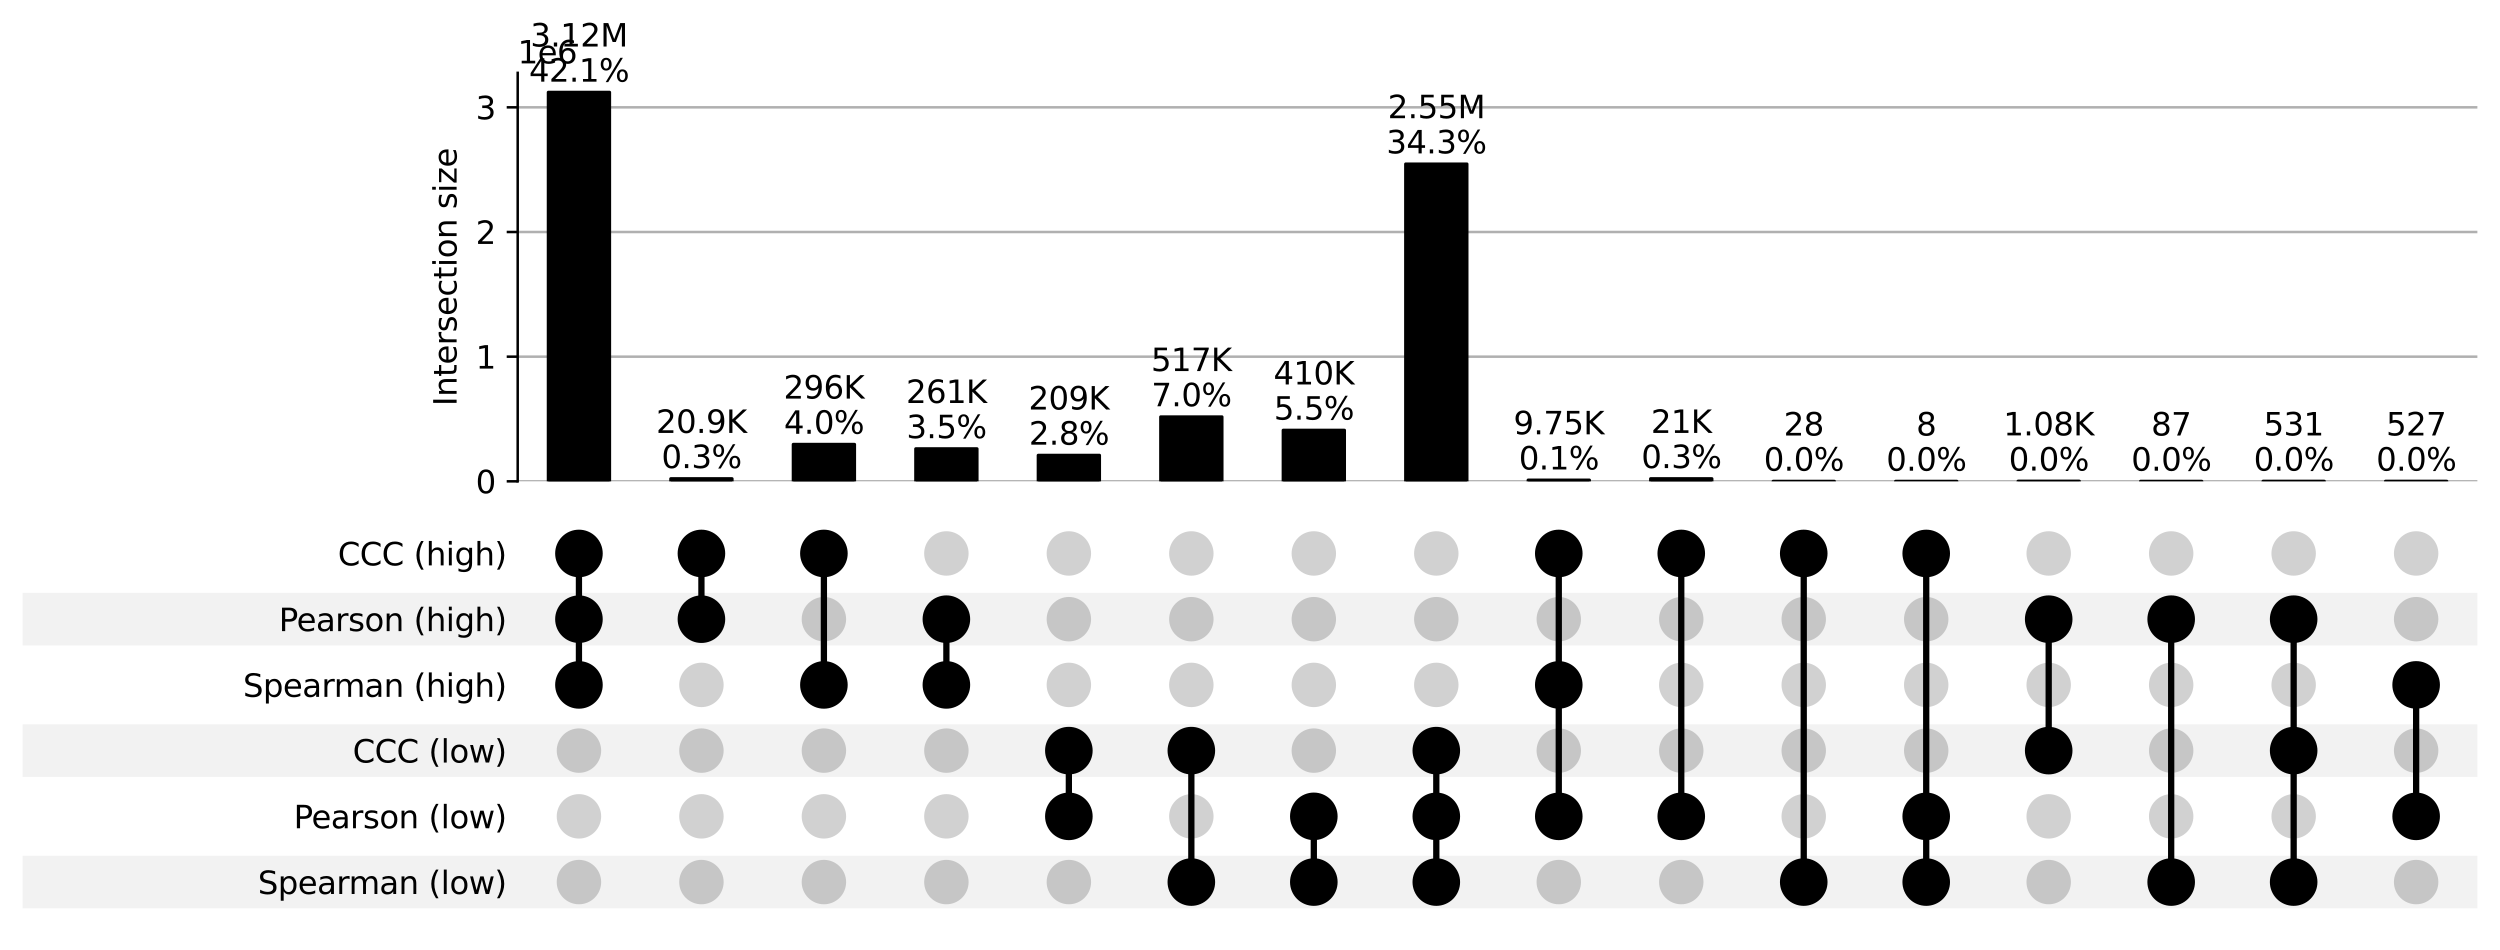 <?xml version="1.0" encoding="utf-8" standalone="no"?>
<!DOCTYPE svg PUBLIC "-//W3C//DTD SVG 1.1//EN"
  "http://www.w3.org/Graphics/SVG/1.1/DTD/svg11.dtd">
<svg height="302.186pt" version="1.1" viewBox="0 0 795.6 302.186" width="795.6pt" xmlns="http://www.w3.org/2000/svg" xmlns:xlink="http://www.w3.org/1999/xlink">
 <defs>
  <style type="text/css">*{stroke-linecap:butt;stroke-linejoin:round;}</style>
 </defs>
 <g id="figure_1">
  <g id="patch_1">
   <path d="M 0 302.186 
L 795.6 302.186 
L 795.6 0 
L 0 0 
z
" style="fill:#ffffff;"/>
  </g>
  <g id="axes_1">
   <g id="patch_2">
    <path clip-path="url(#p7af73e37f4)" d="M 7.2 289.077 
L 788.4 289.077 
L 788.4 272.345 
L 7.2 272.345 
z
" style="fill-opacity:0.051;"/>
   </g>
   <g id="patch_3">
    <path clip-path="url(#p7af73e37f4)" d="M 7.2 247.246 
L 788.4 247.246 
L 788.4 230.513 
L 7.2 230.513 
z
" style="fill-opacity:0.051;"/>
   </g>
   <g id="patch_4">
    <path clip-path="url(#p7af73e37f4)" d="M 7.2 205.414 
L 788.4 205.414 
L 788.4 188.682 
L 7.2 188.682 
z
" style="fill-opacity:0.051;"/>
   </g>
   <g id="matplotlib.axis_1"/>
   <g id="matplotlib.axis_2">
    <g id="ytick_1"/>
    <g id="ytick_2"/>
    <g id="ytick_3"/>
    <g id="ytick_4"/>
    <g id="ytick_5"/>
    <g id="ytick_6"/>
   </g>
  </g>
  <g id="axes_2">
   <g id="matplotlib.axis_3">
    <g id="ytick_7">
     <g id="line2d_1"/>
     <g id="text_1">
      <!-- Spearman (low) -->
      <g transform="translate(82.076 284.51)scale(0.1 -0.1)">
       <defs>
        <path d="M 3425 4513 
L 3425 3897 
Q 3066 4069 2747 4153 
Q 2428 4238 2131 4238 
Q 1616 4238 1336 4038 
Q 1056 3838 1056 3469 
Q 1056 3159 1242 3001 
Q 1428 2844 1947 2747 
L 2328 2669 
Q 3034 2534 3370 2195 
Q 3706 1856 3706 1288 
Q 3706 609 3251 259 
Q 2797 -91 1919 -91 
Q 1588 -91 1214 -16 
Q 841 59 441 206 
L 441 856 
Q 825 641 1194 531 
Q 1563 422 1919 422 
Q 2459 422 2753 634 
Q 3047 847 3047 1241 
Q 3047 1584 2836 1778 
Q 2625 1972 2144 2069 
L 1759 2144 
Q 1053 2284 737 2584 
Q 422 2884 422 3419 
Q 422 4038 858 4394 
Q 1294 4750 2059 4750 
Q 2388 4750 2728 4690 
Q 3069 4631 3425 4513 
z
" id="DejaVuSans-53" transform="scale(0.016)"/>
        <path d="M 1159 525 
L 1159 -1331 
L 581 -1331 
L 581 3500 
L 1159 3500 
L 1159 2969 
Q 1341 3281 1617 3432 
Q 1894 3584 2278 3584 
Q 2916 3584 3314 3078 
Q 3713 2572 3713 1747 
Q 3713 922 3314 415 
Q 2916 -91 2278 -91 
Q 1894 -91 1617 61 
Q 1341 213 1159 525 
z
M 3116 1747 
Q 3116 2381 2855 2742 
Q 2594 3103 2138 3103 
Q 1681 3103 1420 2742 
Q 1159 2381 1159 1747 
Q 1159 1113 1420 752 
Q 1681 391 2138 391 
Q 2594 391 2855 752 
Q 3116 1113 3116 1747 
z
" id="DejaVuSans-70" transform="scale(0.016)"/>
        <path d="M 3597 1894 
L 3597 1613 
L 953 1613 
Q 991 1019 1311 708 
Q 1631 397 2203 397 
Q 2534 397 2845 478 
Q 3156 559 3463 722 
L 3463 178 
Q 3153 47 2828 -22 
Q 2503 -91 2169 -91 
Q 1331 -91 842 396 
Q 353 884 353 1716 
Q 353 2575 817 3079 
Q 1281 3584 2069 3584 
Q 2775 3584 3186 3129 
Q 3597 2675 3597 1894 
z
M 3022 2063 
Q 3016 2534 2758 2815 
Q 2500 3097 2075 3097 
Q 1594 3097 1305 2825 
Q 1016 2553 972 2059 
L 3022 2063 
z
" id="DejaVuSans-65" transform="scale(0.016)"/>
        <path d="M 2194 1759 
Q 1497 1759 1228 1600 
Q 959 1441 959 1056 
Q 959 750 1161 570 
Q 1363 391 1709 391 
Q 2188 391 2477 730 
Q 2766 1069 2766 1631 
L 2766 1759 
L 2194 1759 
z
M 3341 1997 
L 3341 0 
L 2766 0 
L 2766 531 
Q 2569 213 2275 61 
Q 1981 -91 1556 -91 
Q 1019 -91 701 211 
Q 384 513 384 1019 
Q 384 1609 779 1909 
Q 1175 2209 1959 2209 
L 2766 2209 
L 2766 2266 
Q 2766 2663 2505 2880 
Q 2244 3097 1772 3097 
Q 1472 3097 1187 3025 
Q 903 2953 641 2809 
L 641 3341 
Q 956 3463 1253 3523 
Q 1550 3584 1831 3584 
Q 2591 3584 2966 3190 
Q 3341 2797 3341 1997 
z
" id="DejaVuSans-61" transform="scale(0.016)"/>
        <path d="M 2631 2963 
Q 2534 3019 2420 3045 
Q 2306 3072 2169 3072 
Q 1681 3072 1420 2755 
Q 1159 2438 1159 1844 
L 1159 0 
L 581 0 
L 581 3500 
L 1159 3500 
L 1159 2956 
Q 1341 3275 1631 3429 
Q 1922 3584 2338 3584 
Q 2397 3584 2469 3576 
Q 2541 3569 2628 3553 
L 2631 2963 
z
" id="DejaVuSans-72" transform="scale(0.016)"/>
        <path d="M 3328 2828 
Q 3544 3216 3844 3400 
Q 4144 3584 4550 3584 
Q 5097 3584 5394 3201 
Q 5691 2819 5691 2113 
L 5691 0 
L 5113 0 
L 5113 2094 
Q 5113 2597 4934 2840 
Q 4756 3084 4391 3084 
Q 3944 3084 3684 2787 
Q 3425 2491 3425 1978 
L 3425 0 
L 2847 0 
L 2847 2094 
Q 2847 2600 2669 2842 
Q 2491 3084 2119 3084 
Q 1678 3084 1418 2786 
Q 1159 2488 1159 1978 
L 1159 0 
L 581 0 
L 581 3500 
L 1159 3500 
L 1159 2956 
Q 1356 3278 1631 3431 
Q 1906 3584 2284 3584 
Q 2666 3584 2933 3390 
Q 3200 3197 3328 2828 
z
" id="DejaVuSans-6d" transform="scale(0.016)"/>
        <path d="M 3513 2113 
L 3513 0 
L 2938 0 
L 2938 2094 
Q 2938 2591 2744 2837 
Q 2550 3084 2163 3084 
Q 1697 3084 1428 2787 
Q 1159 2491 1159 1978 
L 1159 0 
L 581 0 
L 581 3500 
L 1159 3500 
L 1159 2956 
Q 1366 3272 1645 3428 
Q 1925 3584 2291 3584 
Q 2894 3584 3203 3211 
Q 3513 2838 3513 2113 
z
" id="DejaVuSans-6e" transform="scale(0.016)"/>
        <path id="DejaVuSans-20" transform="scale(0.016)"/>
        <path d="M 1984 4856 
Q 1566 4138 1362 3434 
Q 1159 2731 1159 2009 
Q 1159 1288 1364 580 
Q 1569 -128 1984 -844 
L 1484 -844 
Q 1016 -109 783 600 
Q 550 1309 550 2009 
Q 550 2706 781 3412 
Q 1013 4119 1484 4856 
L 1984 4856 
z
" id="DejaVuSans-28" transform="scale(0.016)"/>
        <path d="M 603 4863 
L 1178 4863 
L 1178 0 
L 603 0 
L 603 4863 
z
" id="DejaVuSans-6c" transform="scale(0.016)"/>
        <path d="M 1959 3097 
Q 1497 3097 1228 2736 
Q 959 2375 959 1747 
Q 959 1119 1226 758 
Q 1494 397 1959 397 
Q 2419 397 2687 759 
Q 2956 1122 2956 1747 
Q 2956 2369 2687 2733 
Q 2419 3097 1959 3097 
z
M 1959 3584 
Q 2709 3584 3137 3096 
Q 3566 2609 3566 1747 
Q 3566 888 3137 398 
Q 2709 -91 1959 -91 
Q 1206 -91 779 398 
Q 353 888 353 1747 
Q 353 2609 779 3096 
Q 1206 3584 1959 3584 
z
" id="DejaVuSans-6f" transform="scale(0.016)"/>
        <path d="M 269 3500 
L 844 3500 
L 1563 769 
L 2278 3500 
L 2956 3500 
L 3675 769 
L 4391 3500 
L 4966 3500 
L 4050 0 
L 3372 0 
L 2619 2869 
L 1863 0 
L 1184 0 
L 269 3500 
z
" id="DejaVuSans-77" transform="scale(0.016)"/>
        <path d="M 513 4856 
L 1013 4856 
Q 1481 4119 1714 3412 
Q 1947 2706 1947 2009 
Q 1947 1309 1714 600 
Q 1481 -109 1013 -844 
L 513 -844 
Q 928 -128 1133 580 
Q 1338 1288 1338 2009 
Q 1338 2731 1133 3434 
Q 928 4138 513 4856 
z
" id="DejaVuSans-29" transform="scale(0.016)"/>
       </defs>
       <use xlink:href="#DejaVuSans-53"/>
       <use x="63.477" xlink:href="#DejaVuSans-70"/>
       <use x="126.953" xlink:href="#DejaVuSans-65"/>
       <use x="188.477" xlink:href="#DejaVuSans-61"/>
       <use x="249.756" xlink:href="#DejaVuSans-72"/>
       <use x="289.119" xlink:href="#DejaVuSans-6d"/>
       <use x="386.531" xlink:href="#DejaVuSans-61"/>
       <use x="447.811" xlink:href="#DejaVuSans-6e"/>
       <use x="511.189" xlink:href="#DejaVuSans-20"/>
       <use x="542.977" xlink:href="#DejaVuSans-28"/>
       <use x="581.99" xlink:href="#DejaVuSans-6c"/>
       <use x="609.773" xlink:href="#DejaVuSans-6f"/>
       <use x="670.955" xlink:href="#DejaVuSans-77"/>
       <use x="752.742" xlink:href="#DejaVuSans-29"/>
      </g>
     </g>
    </g>
    <g id="ytick_8">
     <g id="line2d_2"/>
     <g id="text_2">
      <!-- Pearson (low) -->
      <g transform="translate(93.472 263.594)scale(0.1 -0.1)">
       <defs>
        <path d="M 1259 4147 
L 1259 2394 
L 2053 2394 
Q 2494 2394 2734 2622 
Q 2975 2850 2975 3272 
Q 2975 3691 2734 3919 
Q 2494 4147 2053 4147 
L 1259 4147 
z
M 628 4666 
L 2053 4666 
Q 2838 4666 3239 4311 
Q 3641 3956 3641 3272 
Q 3641 2581 3239 2228 
Q 2838 1875 2053 1875 
L 1259 1875 
L 1259 0 
L 628 0 
L 628 4666 
z
" id="DejaVuSans-50" transform="scale(0.016)"/>
        <path d="M 2834 3397 
L 2834 2853 
Q 2591 2978 2328 3040 
Q 2066 3103 1784 3103 
Q 1356 3103 1142 2972 
Q 928 2841 928 2578 
Q 928 2378 1081 2264 
Q 1234 2150 1697 2047 
L 1894 2003 
Q 2506 1872 2764 1633 
Q 3022 1394 3022 966 
Q 3022 478 2636 193 
Q 2250 -91 1575 -91 
Q 1294 -91 989 -36 
Q 684 19 347 128 
L 347 722 
Q 666 556 975 473 
Q 1284 391 1588 391 
Q 1994 391 2212 530 
Q 2431 669 2431 922 
Q 2431 1156 2273 1281 
Q 2116 1406 1581 1522 
L 1381 1569 
Q 847 1681 609 1914 
Q 372 2147 372 2553 
Q 372 3047 722 3315 
Q 1072 3584 1716 3584 
Q 2034 3584 2315 3537 
Q 2597 3491 2834 3397 
z
" id="DejaVuSans-73" transform="scale(0.016)"/>
       </defs>
       <use xlink:href="#DejaVuSans-50"/>
       <use x="56.678" xlink:href="#DejaVuSans-65"/>
       <use x="118.201" xlink:href="#DejaVuSans-61"/>
       <use x="179.48" xlink:href="#DejaVuSans-72"/>
       <use x="220.594" xlink:href="#DejaVuSans-73"/>
       <use x="272.693" xlink:href="#DejaVuSans-6f"/>
       <use x="333.875" xlink:href="#DejaVuSans-6e"/>
       <use x="397.254" xlink:href="#DejaVuSans-20"/>
       <use x="429.041" xlink:href="#DejaVuSans-28"/>
       <use x="468.055" xlink:href="#DejaVuSans-6c"/>
       <use x="495.838" xlink:href="#DejaVuSans-6f"/>
       <use x="557.02" xlink:href="#DejaVuSans-77"/>
       <use x="638.807" xlink:href="#DejaVuSans-29"/>
      </g>
     </g>
    </g>
    <g id="ytick_9">
     <g id="line2d_3"/>
     <g id="text_3">
      <!-- CCC (low) -->
      <g transform="translate(112.248 242.679)scale(0.1 -0.1)">
       <defs>
        <path d="M 4122 4306 
L 4122 3641 
Q 3803 3938 3442 4084 
Q 3081 4231 2675 4231 
Q 1875 4231 1450 3742 
Q 1025 3253 1025 2328 
Q 1025 1406 1450 917 
Q 1875 428 2675 428 
Q 3081 428 3442 575 
Q 3803 722 4122 1019 
L 4122 359 
Q 3791 134 3420 21 
Q 3050 -91 2638 -91 
Q 1578 -91 968 557 
Q 359 1206 359 2328 
Q 359 3453 968 4101 
Q 1578 4750 2638 4750 
Q 3056 4750 3426 4639 
Q 3797 4528 4122 4306 
z
" id="DejaVuSans-43" transform="scale(0.016)"/>
       </defs>
       <use xlink:href="#DejaVuSans-43"/>
       <use x="69.824" xlink:href="#DejaVuSans-43"/>
       <use x="139.648" xlink:href="#DejaVuSans-43"/>
       <use x="209.473" xlink:href="#DejaVuSans-20"/>
       <use x="241.26" xlink:href="#DejaVuSans-28"/>
       <use x="280.273" xlink:href="#DejaVuSans-6c"/>
       <use x="308.057" xlink:href="#DejaVuSans-6f"/>
       <use x="369.238" xlink:href="#DejaVuSans-77"/>
       <use x="451.025" xlink:href="#DejaVuSans-29"/>
      </g>
     </g>
    </g>
    <g id="ytick_10">
     <g id="line2d_4"/>
     <g id="text_4">
      <!-- Spearman (high) -->
      <g transform="translate(77.35 221.763)scale(0.1 -0.1)">
       <defs>
        <path d="M 3513 2113 
L 3513 0 
L 2938 0 
L 2938 2094 
Q 2938 2591 2744 2837 
Q 2550 3084 2163 3084 
Q 1697 3084 1428 2787 
Q 1159 2491 1159 1978 
L 1159 0 
L 581 0 
L 581 4863 
L 1159 4863 
L 1159 2956 
Q 1366 3272 1645 3428 
Q 1925 3584 2291 3584 
Q 2894 3584 3203 3211 
Q 3513 2838 3513 2113 
z
" id="DejaVuSans-68" transform="scale(0.016)"/>
        <path d="M 603 3500 
L 1178 3500 
L 1178 0 
L 603 0 
L 603 3500 
z
M 603 4863 
L 1178 4863 
L 1178 4134 
L 603 4134 
L 603 4863 
z
" id="DejaVuSans-69" transform="scale(0.016)"/>
        <path d="M 2906 1791 
Q 2906 2416 2648 2759 
Q 2391 3103 1925 3103 
Q 1463 3103 1205 2759 
Q 947 2416 947 1791 
Q 947 1169 1205 825 
Q 1463 481 1925 481 
Q 2391 481 2648 825 
Q 2906 1169 2906 1791 
z
M 3481 434 
Q 3481 -459 3084 -895 
Q 2688 -1331 1869 -1331 
Q 1566 -1331 1297 -1286 
Q 1028 -1241 775 -1147 
L 775 -588 
Q 1028 -725 1275 -790 
Q 1522 -856 1778 -856 
Q 2344 -856 2625 -561 
Q 2906 -266 2906 331 
L 2906 616 
Q 2728 306 2450 153 
Q 2172 0 1784 0 
Q 1141 0 747 490 
Q 353 981 353 1791 
Q 353 2603 747 3093 
Q 1141 3584 1784 3584 
Q 2172 3584 2450 3431 
Q 2728 3278 2906 2969 
L 2906 3500 
L 3481 3500 
L 3481 434 
z
" id="DejaVuSans-67" transform="scale(0.016)"/>
       </defs>
       <use xlink:href="#DejaVuSans-53"/>
       <use x="63.477" xlink:href="#DejaVuSans-70"/>
       <use x="126.953" xlink:href="#DejaVuSans-65"/>
       <use x="188.477" xlink:href="#DejaVuSans-61"/>
       <use x="249.756" xlink:href="#DejaVuSans-72"/>
       <use x="289.119" xlink:href="#DejaVuSans-6d"/>
       <use x="386.531" xlink:href="#DejaVuSans-61"/>
       <use x="447.811" xlink:href="#DejaVuSans-6e"/>
       <use x="511.189" xlink:href="#DejaVuSans-20"/>
       <use x="542.977" xlink:href="#DejaVuSans-28"/>
       <use x="581.99" xlink:href="#DejaVuSans-68"/>
       <use x="645.369" xlink:href="#DejaVuSans-69"/>
       <use x="673.152" xlink:href="#DejaVuSans-67"/>
       <use x="736.629" xlink:href="#DejaVuSans-68"/>
       <use x="800.008" xlink:href="#DejaVuSans-29"/>
      </g>
     </g>
    </g>
    <g id="ytick_11">
     <g id="line2d_5"/>
     <g id="text_5">
      <!-- Pearson (high) -->
      <g transform="translate(88.745 200.847)scale(0.1 -0.1)">
       <use xlink:href="#DejaVuSans-50"/>
       <use x="56.678" xlink:href="#DejaVuSans-65"/>
       <use x="118.201" xlink:href="#DejaVuSans-61"/>
       <use x="179.48" xlink:href="#DejaVuSans-72"/>
       <use x="220.594" xlink:href="#DejaVuSans-73"/>
       <use x="272.693" xlink:href="#DejaVuSans-6f"/>
       <use x="333.875" xlink:href="#DejaVuSans-6e"/>
       <use x="397.254" xlink:href="#DejaVuSans-20"/>
       <use x="429.041" xlink:href="#DejaVuSans-28"/>
       <use x="468.055" xlink:href="#DejaVuSans-68"/>
       <use x="531.434" xlink:href="#DejaVuSans-69"/>
       <use x="559.217" xlink:href="#DejaVuSans-67"/>
       <use x="622.693" xlink:href="#DejaVuSans-68"/>
       <use x="686.072" xlink:href="#DejaVuSans-29"/>
      </g>
     </g>
    </g>
    <g id="ytick_12">
     <g id="line2d_6"/>
     <g id="text_6">
      <!-- CCC (high) -->
      <g transform="translate(107.522 179.931)scale(0.1 -0.1)">
       <use xlink:href="#DejaVuSans-43"/>
       <use x="69.824" xlink:href="#DejaVuSans-43"/>
       <use x="139.648" xlink:href="#DejaVuSans-43"/>
       <use x="209.473" xlink:href="#DejaVuSans-20"/>
       <use x="241.26" xlink:href="#DejaVuSans-28"/>
       <use x="280.273" xlink:href="#DejaVuSans-68"/>
       <use x="343.652" xlink:href="#DejaVuSans-69"/>
       <use x="371.436" xlink:href="#DejaVuSans-67"/>
       <use x="434.912" xlink:href="#DejaVuSans-68"/>
       <use x="498.291" xlink:href="#DejaVuSans-29"/>
      </g>
     </g>
    </g>
   </g>
   <g id="LineCollection_1">
    <path clip-path="url(#pcbd9746a2a)" d="M 184.242 217.964 
L 184.242 176.132 
" style="fill:none;stroke:#000000;stroke-width:2;"/>
    <path clip-path="url(#pcbd9746a2a)" d="M 223.22 197.048 
L 223.22 176.132 
" style="fill:none;stroke:#000000;stroke-width:2;"/>
    <path clip-path="url(#pcbd9746a2a)" d="M 262.198 217.964 
L 262.198 176.132 
" style="fill:none;stroke:#000000;stroke-width:2;"/>
    <path clip-path="url(#pcbd9746a2a)" d="M 301.176 217.964 
L 301.176 197.048 
" style="fill:none;stroke:#000000;stroke-width:2;"/>
    <path clip-path="url(#pcbd9746a2a)" d="M 340.154 259.795 
L 340.154 238.879 
" style="fill:none;stroke:#000000;stroke-width:2;"/>
    <path clip-path="url(#pcbd9746a2a)" d="M 379.132 280.711 
L 379.132 238.879 
" style="fill:none;stroke:#000000;stroke-width:2;"/>
    <path clip-path="url(#pcbd9746a2a)" d="M 418.11 280.711 
L 418.11 259.795 
" style="fill:none;stroke:#000000;stroke-width:2;"/>
    <path clip-path="url(#pcbd9746a2a)" d="M 457.087 280.711 
L 457.087 238.879 
" style="fill:none;stroke:#000000;stroke-width:2;"/>
    <path clip-path="url(#pcbd9746a2a)" d="M 496.065 259.795 
L 496.065 176.132 
" style="fill:none;stroke:#000000;stroke-width:2;"/>
    <path clip-path="url(#pcbd9746a2a)" d="M 535.043 259.795 
L 535.043 176.132 
" style="fill:none;stroke:#000000;stroke-width:2;"/>
    <path clip-path="url(#pcbd9746a2a)" d="M 574.021 280.711 
L 574.021 176.132 
" style="fill:none;stroke:#000000;stroke-width:2;"/>
    <path clip-path="url(#pcbd9746a2a)" d="M 612.999 280.711 
L 612.999 176.132 
" style="fill:none;stroke:#000000;stroke-width:2;"/>
    <path clip-path="url(#pcbd9746a2a)" d="M 651.977 238.879 
L 651.977 197.048 
" style="fill:none;stroke:#000000;stroke-width:2;"/>
    <path clip-path="url(#pcbd9746a2a)" d="M 690.955 280.711 
L 690.955 197.048 
" style="fill:none;stroke:#000000;stroke-width:2;"/>
    <path clip-path="url(#pcbd9746a2a)" d="M 729.933 280.711 
L 729.933 197.048 
" style="fill:none;stroke:#000000;stroke-width:2;"/>
    <path clip-path="url(#pcbd9746a2a)" d="M 768.911 259.795 
L 768.911 217.964 
" style="fill:none;stroke:#000000;stroke-width:2;"/>
   </g>
   <g id="PathCollection_1">
    <defs>
     <path d="M 0 7.071 
C 1.875 7.071 3.674 6.326 5 5 
C 6.326 3.674 7.071 1.875 7.071 -0 
C 7.071 -1.875 6.326 -3.674 5 -5 
C 3.674 -6.326 1.875 -7.071 0 -7.071 
C -1.875 -7.071 -3.674 -6.326 -5 -5 
C -6.326 -3.674 -7.071 -1.875 -7.071 0 
C -7.071 1.875 -6.326 3.674 -5 5 
C -3.674 6.326 -1.875 7.071 0 7.071 
z
" id="C0_0_ca6b1f7521"/>
    </defs>
    <g clip-path="url(#pcbd9746a2a)">
     <use style="fill-opacity:0.18;" x="184.242" xlink:href="#C0_0_ca6b1f7521" y="280.711"/>
    </g>
    <g clip-path="url(#pcbd9746a2a)">
     <use style="fill-opacity:0.18;" x="184.242" xlink:href="#C0_0_ca6b1f7521" y="259.795"/>
    </g>
    <g clip-path="url(#pcbd9746a2a)">
     <use style="fill-opacity:0.18;" x="184.242" xlink:href="#C0_0_ca6b1f7521" y="238.879"/>
    </g>
    <g clip-path="url(#pcbd9746a2a)">
     <use style="stroke:#000000;" x="184.242" xlink:href="#C0_0_ca6b1f7521" y="217.964"/>
    </g>
    <g clip-path="url(#pcbd9746a2a)">
     <use style="stroke:#000000;" x="184.242" xlink:href="#C0_0_ca6b1f7521" y="197.048"/>
    </g>
    <g clip-path="url(#pcbd9746a2a)">
     <use style="stroke:#000000;" x="184.242" xlink:href="#C0_0_ca6b1f7521" y="176.132"/>
    </g>
    <g clip-path="url(#pcbd9746a2a)">
     <use style="fill-opacity:0.18;" x="223.22" xlink:href="#C0_0_ca6b1f7521" y="280.711"/>
    </g>
    <g clip-path="url(#pcbd9746a2a)">
     <use style="fill-opacity:0.18;" x="223.22" xlink:href="#C0_0_ca6b1f7521" y="259.795"/>
    </g>
    <g clip-path="url(#pcbd9746a2a)">
     <use style="fill-opacity:0.18;" x="223.22" xlink:href="#C0_0_ca6b1f7521" y="238.879"/>
    </g>
    <g clip-path="url(#pcbd9746a2a)">
     <use style="fill-opacity:0.18;" x="223.22" xlink:href="#C0_0_ca6b1f7521" y="217.964"/>
    </g>
    <g clip-path="url(#pcbd9746a2a)">
     <use style="stroke:#000000;" x="223.22" xlink:href="#C0_0_ca6b1f7521" y="197.048"/>
    </g>
    <g clip-path="url(#pcbd9746a2a)">
     <use style="stroke:#000000;" x="223.22" xlink:href="#C0_0_ca6b1f7521" y="176.132"/>
    </g>
    <g clip-path="url(#pcbd9746a2a)">
     <use style="fill-opacity:0.18;" x="262.198" xlink:href="#C0_0_ca6b1f7521" y="280.711"/>
    </g>
    <g clip-path="url(#pcbd9746a2a)">
     <use style="fill-opacity:0.18;" x="262.198" xlink:href="#C0_0_ca6b1f7521" y="259.795"/>
    </g>
    <g clip-path="url(#pcbd9746a2a)">
     <use style="fill-opacity:0.18;" x="262.198" xlink:href="#C0_0_ca6b1f7521" y="238.879"/>
    </g>
    <g clip-path="url(#pcbd9746a2a)">
     <use style="stroke:#000000;" x="262.198" xlink:href="#C0_0_ca6b1f7521" y="217.964"/>
    </g>
    <g clip-path="url(#pcbd9746a2a)">
     <use style="fill-opacity:0.18;" x="262.198" xlink:href="#C0_0_ca6b1f7521" y="197.048"/>
    </g>
    <g clip-path="url(#pcbd9746a2a)">
     <use style="stroke:#000000;" x="262.198" xlink:href="#C0_0_ca6b1f7521" y="176.132"/>
    </g>
    <g clip-path="url(#pcbd9746a2a)">
     <use style="fill-opacity:0.18;" x="301.176" xlink:href="#C0_0_ca6b1f7521" y="280.711"/>
    </g>
    <g clip-path="url(#pcbd9746a2a)">
     <use style="fill-opacity:0.18;" x="301.176" xlink:href="#C0_0_ca6b1f7521" y="259.795"/>
    </g>
    <g clip-path="url(#pcbd9746a2a)">
     <use style="fill-opacity:0.18;" x="301.176" xlink:href="#C0_0_ca6b1f7521" y="238.879"/>
    </g>
    <g clip-path="url(#pcbd9746a2a)">
     <use style="stroke:#000000;" x="301.176" xlink:href="#C0_0_ca6b1f7521" y="217.964"/>
    </g>
    <g clip-path="url(#pcbd9746a2a)">
     <use style="stroke:#000000;" x="301.176" xlink:href="#C0_0_ca6b1f7521" y="197.048"/>
    </g>
    <g clip-path="url(#pcbd9746a2a)">
     <use style="fill-opacity:0.18;" x="301.176" xlink:href="#C0_0_ca6b1f7521" y="176.132"/>
    </g>
    <g clip-path="url(#pcbd9746a2a)">
     <use style="fill-opacity:0.18;" x="340.154" xlink:href="#C0_0_ca6b1f7521" y="280.711"/>
    </g>
    <g clip-path="url(#pcbd9746a2a)">
     <use style="stroke:#000000;" x="340.154" xlink:href="#C0_0_ca6b1f7521" y="259.795"/>
    </g>
    <g clip-path="url(#pcbd9746a2a)">
     <use style="stroke:#000000;" x="340.154" xlink:href="#C0_0_ca6b1f7521" y="238.879"/>
    </g>
    <g clip-path="url(#pcbd9746a2a)">
     <use style="fill-opacity:0.18;" x="340.154" xlink:href="#C0_0_ca6b1f7521" y="217.964"/>
    </g>
    <g clip-path="url(#pcbd9746a2a)">
     <use style="fill-opacity:0.18;" x="340.154" xlink:href="#C0_0_ca6b1f7521" y="197.048"/>
    </g>
    <g clip-path="url(#pcbd9746a2a)">
     <use style="fill-opacity:0.18;" x="340.154" xlink:href="#C0_0_ca6b1f7521" y="176.132"/>
    </g>
    <g clip-path="url(#pcbd9746a2a)">
     <use style="stroke:#000000;" x="379.132" xlink:href="#C0_0_ca6b1f7521" y="280.711"/>
    </g>
    <g clip-path="url(#pcbd9746a2a)">
     <use style="fill-opacity:0.18;" x="379.132" xlink:href="#C0_0_ca6b1f7521" y="259.795"/>
    </g>
    <g clip-path="url(#pcbd9746a2a)">
     <use style="stroke:#000000;" x="379.132" xlink:href="#C0_0_ca6b1f7521" y="238.879"/>
    </g>
    <g clip-path="url(#pcbd9746a2a)">
     <use style="fill-opacity:0.18;" x="379.132" xlink:href="#C0_0_ca6b1f7521" y="217.964"/>
    </g>
    <g clip-path="url(#pcbd9746a2a)">
     <use style="fill-opacity:0.18;" x="379.132" xlink:href="#C0_0_ca6b1f7521" y="197.048"/>
    </g>
    <g clip-path="url(#pcbd9746a2a)">
     <use style="fill-opacity:0.18;" x="379.132" xlink:href="#C0_0_ca6b1f7521" y="176.132"/>
    </g>
    <g clip-path="url(#pcbd9746a2a)">
     <use style="stroke:#000000;" x="418.11" xlink:href="#C0_0_ca6b1f7521" y="280.711"/>
    </g>
    <g clip-path="url(#pcbd9746a2a)">
     <use style="stroke:#000000;" x="418.11" xlink:href="#C0_0_ca6b1f7521" y="259.795"/>
    </g>
    <g clip-path="url(#pcbd9746a2a)">
     <use style="fill-opacity:0.18;" x="418.11" xlink:href="#C0_0_ca6b1f7521" y="238.879"/>
    </g>
    <g clip-path="url(#pcbd9746a2a)">
     <use style="fill-opacity:0.18;" x="418.11" xlink:href="#C0_0_ca6b1f7521" y="217.964"/>
    </g>
    <g clip-path="url(#pcbd9746a2a)">
     <use style="fill-opacity:0.18;" x="418.11" xlink:href="#C0_0_ca6b1f7521" y="197.048"/>
    </g>
    <g clip-path="url(#pcbd9746a2a)">
     <use style="fill-opacity:0.18;" x="418.11" xlink:href="#C0_0_ca6b1f7521" y="176.132"/>
    </g>
    <g clip-path="url(#pcbd9746a2a)">
     <use style="stroke:#000000;" x="457.087" xlink:href="#C0_0_ca6b1f7521" y="280.711"/>
    </g>
    <g clip-path="url(#pcbd9746a2a)">
     <use style="stroke:#000000;" x="457.087" xlink:href="#C0_0_ca6b1f7521" y="259.795"/>
    </g>
    <g clip-path="url(#pcbd9746a2a)">
     <use style="stroke:#000000;" x="457.087" xlink:href="#C0_0_ca6b1f7521" y="238.879"/>
    </g>
    <g clip-path="url(#pcbd9746a2a)">
     <use style="fill-opacity:0.18;" x="457.087" xlink:href="#C0_0_ca6b1f7521" y="217.964"/>
    </g>
    <g clip-path="url(#pcbd9746a2a)">
     <use style="fill-opacity:0.18;" x="457.087" xlink:href="#C0_0_ca6b1f7521" y="197.048"/>
    </g>
    <g clip-path="url(#pcbd9746a2a)">
     <use style="fill-opacity:0.18;" x="457.087" xlink:href="#C0_0_ca6b1f7521" y="176.132"/>
    </g>
    <g clip-path="url(#pcbd9746a2a)">
     <use style="fill-opacity:0.18;" x="496.065" xlink:href="#C0_0_ca6b1f7521" y="280.711"/>
    </g>
    <g clip-path="url(#pcbd9746a2a)">
     <use style="stroke:#000000;" x="496.065" xlink:href="#C0_0_ca6b1f7521" y="259.795"/>
    </g>
    <g clip-path="url(#pcbd9746a2a)">
     <use style="fill-opacity:0.18;" x="496.065" xlink:href="#C0_0_ca6b1f7521" y="238.879"/>
    </g>
    <g clip-path="url(#pcbd9746a2a)">
     <use style="stroke:#000000;" x="496.065" xlink:href="#C0_0_ca6b1f7521" y="217.964"/>
    </g>
    <g clip-path="url(#pcbd9746a2a)">
     <use style="fill-opacity:0.18;" x="496.065" xlink:href="#C0_0_ca6b1f7521" y="197.048"/>
    </g>
    <g clip-path="url(#pcbd9746a2a)">
     <use style="stroke:#000000;" x="496.065" xlink:href="#C0_0_ca6b1f7521" y="176.132"/>
    </g>
    <g clip-path="url(#pcbd9746a2a)">
     <use style="fill-opacity:0.18;" x="535.043" xlink:href="#C0_0_ca6b1f7521" y="280.711"/>
    </g>
    <g clip-path="url(#pcbd9746a2a)">
     <use style="stroke:#000000;" x="535.043" xlink:href="#C0_0_ca6b1f7521" y="259.795"/>
    </g>
    <g clip-path="url(#pcbd9746a2a)">
     <use style="fill-opacity:0.18;" x="535.043" xlink:href="#C0_0_ca6b1f7521" y="238.879"/>
    </g>
    <g clip-path="url(#pcbd9746a2a)">
     <use style="fill-opacity:0.18;" x="535.043" xlink:href="#C0_0_ca6b1f7521" y="217.964"/>
    </g>
    <g clip-path="url(#pcbd9746a2a)">
     <use style="fill-opacity:0.18;" x="535.043" xlink:href="#C0_0_ca6b1f7521" y="197.048"/>
    </g>
    <g clip-path="url(#pcbd9746a2a)">
     <use style="stroke:#000000;" x="535.043" xlink:href="#C0_0_ca6b1f7521" y="176.132"/>
    </g>
    <g clip-path="url(#pcbd9746a2a)">
     <use style="stroke:#000000;" x="574.021" xlink:href="#C0_0_ca6b1f7521" y="280.711"/>
    </g>
    <g clip-path="url(#pcbd9746a2a)">
     <use style="fill-opacity:0.18;" x="574.021" xlink:href="#C0_0_ca6b1f7521" y="259.795"/>
    </g>
    <g clip-path="url(#pcbd9746a2a)">
     <use style="fill-opacity:0.18;" x="574.021" xlink:href="#C0_0_ca6b1f7521" y="238.879"/>
    </g>
    <g clip-path="url(#pcbd9746a2a)">
     <use style="fill-opacity:0.18;" x="574.021" xlink:href="#C0_0_ca6b1f7521" y="217.964"/>
    </g>
    <g clip-path="url(#pcbd9746a2a)">
     <use style="fill-opacity:0.18;" x="574.021" xlink:href="#C0_0_ca6b1f7521" y="197.048"/>
    </g>
    <g clip-path="url(#pcbd9746a2a)">
     <use style="stroke:#000000;" x="574.021" xlink:href="#C0_0_ca6b1f7521" y="176.132"/>
    </g>
    <g clip-path="url(#pcbd9746a2a)">
     <use style="stroke:#000000;" x="612.999" xlink:href="#C0_0_ca6b1f7521" y="280.711"/>
    </g>
    <g clip-path="url(#pcbd9746a2a)">
     <use style="stroke:#000000;" x="612.999" xlink:href="#C0_0_ca6b1f7521" y="259.795"/>
    </g>
    <g clip-path="url(#pcbd9746a2a)">
     <use style="fill-opacity:0.18;" x="612.999" xlink:href="#C0_0_ca6b1f7521" y="238.879"/>
    </g>
    <g clip-path="url(#pcbd9746a2a)">
     <use style="fill-opacity:0.18;" x="612.999" xlink:href="#C0_0_ca6b1f7521" y="217.964"/>
    </g>
    <g clip-path="url(#pcbd9746a2a)">
     <use style="fill-opacity:0.18;" x="612.999" xlink:href="#C0_0_ca6b1f7521" y="197.048"/>
    </g>
    <g clip-path="url(#pcbd9746a2a)">
     <use style="stroke:#000000;" x="612.999" xlink:href="#C0_0_ca6b1f7521" y="176.132"/>
    </g>
    <g clip-path="url(#pcbd9746a2a)">
     <use style="fill-opacity:0.18;" x="651.977" xlink:href="#C0_0_ca6b1f7521" y="280.711"/>
    </g>
    <g clip-path="url(#pcbd9746a2a)">
     <use style="fill-opacity:0.18;" x="651.977" xlink:href="#C0_0_ca6b1f7521" y="259.795"/>
    </g>
    <g clip-path="url(#pcbd9746a2a)">
     <use style="stroke:#000000;" x="651.977" xlink:href="#C0_0_ca6b1f7521" y="238.879"/>
    </g>
    <g clip-path="url(#pcbd9746a2a)">
     <use style="fill-opacity:0.18;" x="651.977" xlink:href="#C0_0_ca6b1f7521" y="217.964"/>
    </g>
    <g clip-path="url(#pcbd9746a2a)">
     <use style="stroke:#000000;" x="651.977" xlink:href="#C0_0_ca6b1f7521" y="197.048"/>
    </g>
    <g clip-path="url(#pcbd9746a2a)">
     <use style="fill-opacity:0.18;" x="651.977" xlink:href="#C0_0_ca6b1f7521" y="176.132"/>
    </g>
    <g clip-path="url(#pcbd9746a2a)">
     <use style="stroke:#000000;" x="690.955" xlink:href="#C0_0_ca6b1f7521" y="280.711"/>
    </g>
    <g clip-path="url(#pcbd9746a2a)">
     <use style="fill-opacity:0.18;" x="690.955" xlink:href="#C0_0_ca6b1f7521" y="259.795"/>
    </g>
    <g clip-path="url(#pcbd9746a2a)">
     <use style="fill-opacity:0.18;" x="690.955" xlink:href="#C0_0_ca6b1f7521" y="238.879"/>
    </g>
    <g clip-path="url(#pcbd9746a2a)">
     <use style="fill-opacity:0.18;" x="690.955" xlink:href="#C0_0_ca6b1f7521" y="217.964"/>
    </g>
    <g clip-path="url(#pcbd9746a2a)">
     <use style="stroke:#000000;" x="690.955" xlink:href="#C0_0_ca6b1f7521" y="197.048"/>
    </g>
    <g clip-path="url(#pcbd9746a2a)">
     <use style="fill-opacity:0.18;" x="690.955" xlink:href="#C0_0_ca6b1f7521" y="176.132"/>
    </g>
    <g clip-path="url(#pcbd9746a2a)">
     <use style="stroke:#000000;" x="729.933" xlink:href="#C0_0_ca6b1f7521" y="280.711"/>
    </g>
    <g clip-path="url(#pcbd9746a2a)">
     <use style="fill-opacity:0.18;" x="729.933" xlink:href="#C0_0_ca6b1f7521" y="259.795"/>
    </g>
    <g clip-path="url(#pcbd9746a2a)">
     <use style="stroke:#000000;" x="729.933" xlink:href="#C0_0_ca6b1f7521" y="238.879"/>
    </g>
    <g clip-path="url(#pcbd9746a2a)">
     <use style="fill-opacity:0.18;" x="729.933" xlink:href="#C0_0_ca6b1f7521" y="217.964"/>
    </g>
    <g clip-path="url(#pcbd9746a2a)">
     <use style="stroke:#000000;" x="729.933" xlink:href="#C0_0_ca6b1f7521" y="197.048"/>
    </g>
    <g clip-path="url(#pcbd9746a2a)">
     <use style="fill-opacity:0.18;" x="729.933" xlink:href="#C0_0_ca6b1f7521" y="176.132"/>
    </g>
    <g clip-path="url(#pcbd9746a2a)">
     <use style="fill-opacity:0.18;" x="768.911" xlink:href="#C0_0_ca6b1f7521" y="280.711"/>
    </g>
    <g clip-path="url(#pcbd9746a2a)">
     <use style="stroke:#000000;" x="768.911" xlink:href="#C0_0_ca6b1f7521" y="259.795"/>
    </g>
    <g clip-path="url(#pcbd9746a2a)">
     <use style="fill-opacity:0.18;" x="768.911" xlink:href="#C0_0_ca6b1f7521" y="238.879"/>
    </g>
    <g clip-path="url(#pcbd9746a2a)">
     <use style="stroke:#000000;" x="768.911" xlink:href="#C0_0_ca6b1f7521" y="217.964"/>
    </g>
    <g clip-path="url(#pcbd9746a2a)">
     <use style="fill-opacity:0.18;" x="768.911" xlink:href="#C0_0_ca6b1f7521" y="197.048"/>
    </g>
    <g clip-path="url(#pcbd9746a2a)">
     <use style="fill-opacity:0.18;" x="768.911" xlink:href="#C0_0_ca6b1f7521" y="176.132"/>
    </g>
   </g>
  </g>
  <g id="axes_3">
   <g id="patch_5">
    <path d="M 164.753 153.177 
L 788.4 153.177 
L 788.4 23.186 
L 164.753 23.186 
z
" style="fill:#ffffff;"/>
   </g>
   <g id="matplotlib.axis_4">
    <g id="ytick_13">
     <g id="line2d_7">
      <path clip-path="url(#p2aebd0f32e)" d="M 164.753 153.177 
L 788.4 153.177 
" style="fill:none;stroke:#b0b0b0;stroke-linecap:square;stroke-width:0.8;"/>
     </g>
     <g id="line2d_8">
      <defs>
       <path d="M 0 0 
L -3.5 0 
" id="m49cb2cbb3c" style="stroke:#000000;stroke-width:0.8;"/>
      </defs>
      <g>
       <use style="stroke:#000000;stroke-width:0.8;" x="164.753" xlink:href="#m49cb2cbb3c" y="153.177"/>
      </g>
     </g>
     <g id="text_7">
      <!-- 0 -->
      <g transform="translate(151.39 156.976)scale(0.1 -0.1)">
       <defs>
        <path d="M 2034 4250 
Q 1547 4250 1301 3770 
Q 1056 3291 1056 2328 
Q 1056 1369 1301 889 
Q 1547 409 2034 409 
Q 2525 409 2770 889 
Q 3016 1369 3016 2328 
Q 3016 3291 2770 3770 
Q 2525 4250 2034 4250 
z
M 2034 4750 
Q 2819 4750 3233 4129 
Q 3647 3509 3647 2328 
Q 3647 1150 3233 529 
Q 2819 -91 2034 -91 
Q 1250 -91 836 529 
Q 422 1150 422 2328 
Q 422 3509 836 4129 
Q 1250 4750 2034 4750 
z
" id="DejaVuSans-30" transform="scale(0.016)"/>
       </defs>
       <use xlink:href="#DejaVuSans-30"/>
      </g>
     </g>
    </g>
    <g id="ytick_14">
     <g id="line2d_9">
      <path clip-path="url(#p2aebd0f32e)" d="M 164.753 113.505 
L 788.4 113.505 
" style="fill:none;stroke:#b0b0b0;stroke-linecap:square;stroke-width:0.8;"/>
     </g>
     <g id="line2d_10">
      <g>
       <use style="stroke:#000000;stroke-width:0.8;" x="164.753" xlink:href="#m49cb2cbb3c" y="113.505"/>
      </g>
     </g>
     <g id="text_8">
      <!-- 1 -->
      <g transform="translate(151.39 117.304)scale(0.1 -0.1)">
       <defs>
        <path d="M 794 531 
L 1825 531 
L 1825 4091 
L 703 3866 
L 703 4441 
L 1819 4666 
L 2450 4666 
L 2450 531 
L 3481 531 
L 3481 0 
L 794 0 
L 794 531 
z
" id="DejaVuSans-31" transform="scale(0.016)"/>
       </defs>
       <use xlink:href="#DejaVuSans-31"/>
      </g>
     </g>
    </g>
    <g id="ytick_15">
     <g id="line2d_11">
      <path clip-path="url(#p2aebd0f32e)" d="M 164.753 73.832 
L 788.4 73.832 
" style="fill:none;stroke:#b0b0b0;stroke-linecap:square;stroke-width:0.8;"/>
     </g>
     <g id="line2d_12">
      <g>
       <use style="stroke:#000000;stroke-width:0.8;" x="164.753" xlink:href="#m49cb2cbb3c" y="73.832"/>
      </g>
     </g>
     <g id="text_9">
      <!-- 2 -->
      <g transform="translate(151.39 77.631)scale(0.1 -0.1)">
       <defs>
        <path d="M 1228 531 
L 3431 531 
L 3431 0 
L 469 0 
L 469 531 
Q 828 903 1448 1529 
Q 2069 2156 2228 2338 
Q 2531 2678 2651 2914 
Q 2772 3150 2772 3378 
Q 2772 3750 2511 3984 
Q 2250 4219 1831 4219 
Q 1534 4219 1204 4116 
Q 875 4013 500 3803 
L 500 4441 
Q 881 4594 1212 4672 
Q 1544 4750 1819 4750 
Q 2544 4750 2975 4387 
Q 3406 4025 3406 3419 
Q 3406 3131 3298 2873 
Q 3191 2616 2906 2266 
Q 2828 2175 2409 1742 
Q 1991 1309 1228 531 
z
" id="DejaVuSans-32" transform="scale(0.016)"/>
       </defs>
       <use xlink:href="#DejaVuSans-32"/>
      </g>
     </g>
    </g>
    <g id="ytick_16">
     <g id="line2d_13">
      <path clip-path="url(#p2aebd0f32e)" d="M 164.753 34.159 
L 788.4 34.159 
" style="fill:none;stroke:#b0b0b0;stroke-linecap:square;stroke-width:0.8;"/>
     </g>
     <g id="line2d_14">
      <g>
       <use style="stroke:#000000;stroke-width:0.8;" x="164.753" xlink:href="#m49cb2cbb3c" y="34.159"/>
      </g>
     </g>
     <g id="text_10">
      <!-- 3 -->
      <g transform="translate(151.39 37.959)scale(0.1 -0.1)">
       <defs>
        <path d="M 2597 2516 
Q 3050 2419 3304 2112 
Q 3559 1806 3559 1356 
Q 3559 666 3084 287 
Q 2609 -91 1734 -91 
Q 1441 -91 1130 -33 
Q 819 25 488 141 
L 488 750 
Q 750 597 1062 519 
Q 1375 441 1716 441 
Q 2309 441 2620 675 
Q 2931 909 2931 1356 
Q 2931 1769 2642 2001 
Q 2353 2234 1838 2234 
L 1294 2234 
L 1294 2753 
L 1863 2753 
Q 2328 2753 2575 2939 
Q 2822 3125 2822 3475 
Q 2822 3834 2567 4026 
Q 2313 4219 1838 4219 
Q 1578 4219 1281 4162 
Q 984 4106 628 3988 
L 628 4550 
Q 988 4650 1302 4700 
Q 1616 4750 1894 4750 
Q 2613 4750 3031 4423 
Q 3450 4097 3450 3541 
Q 3450 3153 3228 2886 
Q 3006 2619 2597 2516 
z
" id="DejaVuSans-33" transform="scale(0.016)"/>
       </defs>
       <use xlink:href="#DejaVuSans-33"/>
      </g>
     </g>
    </g>
    <g id="text_11">
     <!-- Intersection size -->
     <g transform="translate(145.311 129.209)rotate(-90)scale(0.1 -0.1)">
      <defs>
       <path d="M 628 4666 
L 1259 4666 
L 1259 0 
L 628 0 
L 628 4666 
z
" id="DejaVuSans-49" transform="scale(0.016)"/>
       <path d="M 1172 4494 
L 1172 3500 
L 2356 3500 
L 2356 3053 
L 1172 3053 
L 1172 1153 
Q 1172 725 1289 603 
Q 1406 481 1766 481 
L 2356 481 
L 2356 0 
L 1766 0 
Q 1100 0 847 248 
Q 594 497 594 1153 
L 594 3053 
L 172 3053 
L 172 3500 
L 594 3500 
L 594 4494 
L 1172 4494 
z
" id="DejaVuSans-74" transform="scale(0.016)"/>
       <path d="M 3122 3366 
L 3122 2828 
Q 2878 2963 2633 3030 
Q 2388 3097 2138 3097 
Q 1578 3097 1268 2742 
Q 959 2388 959 1747 
Q 959 1106 1268 751 
Q 1578 397 2138 397 
Q 2388 397 2633 464 
Q 2878 531 3122 666 
L 3122 134 
Q 2881 22 2623 -34 
Q 2366 -91 2075 -91 
Q 1284 -91 818 406 
Q 353 903 353 1747 
Q 353 2603 823 3093 
Q 1294 3584 2113 3584 
Q 2378 3584 2631 3529 
Q 2884 3475 3122 3366 
z
" id="DejaVuSans-63" transform="scale(0.016)"/>
       <path d="M 353 3500 
L 3084 3500 
L 3084 2975 
L 922 459 
L 3084 459 
L 3084 0 
L 275 0 
L 275 525 
L 2438 3041 
L 353 3041 
L 353 3500 
z
" id="DejaVuSans-7a" transform="scale(0.016)"/>
      </defs>
      <use xlink:href="#DejaVuSans-49"/>
      <use x="29.492" xlink:href="#DejaVuSans-6e"/>
      <use x="92.871" xlink:href="#DejaVuSans-74"/>
      <use x="132.08" xlink:href="#DejaVuSans-65"/>
      <use x="193.604" xlink:href="#DejaVuSans-72"/>
      <use x="234.717" xlink:href="#DejaVuSans-73"/>
      <use x="286.816" xlink:href="#DejaVuSans-65"/>
      <use x="348.34" xlink:href="#DejaVuSans-63"/>
      <use x="403.32" xlink:href="#DejaVuSans-74"/>
      <use x="442.529" xlink:href="#DejaVuSans-69"/>
      <use x="470.312" xlink:href="#DejaVuSans-6f"/>
      <use x="531.494" xlink:href="#DejaVuSans-6e"/>
      <use x="594.873" xlink:href="#DejaVuSans-20"/>
      <use x="626.66" xlink:href="#DejaVuSans-73"/>
      <use x="678.76" xlink:href="#DejaVuSans-69"/>
      <use x="706.543" xlink:href="#DejaVuSans-7a"/>
      <use x="759.033" xlink:href="#DejaVuSans-65"/>
     </g>
    </g>
    <g id="text_12">
     <!-- 1e6 -->
     <g transform="translate(164.753 20.186)scale(0.1 -0.1)">
      <defs>
       <path d="M 2113 2584 
Q 1688 2584 1439 2293 
Q 1191 2003 1191 1497 
Q 1191 994 1439 701 
Q 1688 409 2113 409 
Q 2538 409 2786 701 
Q 3034 994 3034 1497 
Q 3034 2003 2786 2293 
Q 2538 2584 2113 2584 
z
M 3366 4563 
L 3366 3988 
Q 3128 4100 2886 4159 
Q 2644 4219 2406 4219 
Q 1781 4219 1451 3797 
Q 1122 3375 1075 2522 
Q 1259 2794 1537 2939 
Q 1816 3084 2150 3084 
Q 2853 3084 3261 2657 
Q 3669 2231 3669 1497 
Q 3669 778 3244 343 
Q 2819 -91 2113 -91 
Q 1303 -91 875 529 
Q 447 1150 447 2328 
Q 447 3434 972 4092 
Q 1497 4750 2381 4750 
Q 2619 4750 2861 4703 
Q 3103 4656 3366 4563 
z
" id="DejaVuSans-36" transform="scale(0.016)"/>
      </defs>
      <use xlink:href="#DejaVuSans-31"/>
      <use x="63.623" xlink:href="#DejaVuSans-65"/>
      <use x="125.146" xlink:href="#DejaVuSans-36"/>
     </g>
    </g>
   </g>
   <g id="patch_6">
    <path d="M 164.753 153.177 
L 164.753 23.186 
" style="fill:none;stroke:#000000;stroke-linecap:square;stroke-linejoin:miter;stroke-width:0.8;"/>
   </g>
   <g id="text_13">
    <!-- 3.12M -->
    <g transform="translate(168.795 14.798)scale(0.1 -0.1)">
     <defs>
      <path d="M 684 794 
L 1344 794 
L 1344 0 
L 684 0 
L 684 794 
z
" id="DejaVuSans-2e" transform="scale(0.016)"/>
      <path d="M 628 4666 
L 1569 4666 
L 2759 1491 
L 3956 4666 
L 4897 4666 
L 4897 0 
L 4281 0 
L 4281 4097 
L 3078 897 
L 2444 897 
L 1241 4097 
L 1241 0 
L 628 0 
L 628 4666 
z
" id="DejaVuSans-4d" transform="scale(0.016)"/>
     </defs>
     <use xlink:href="#DejaVuSans-33"/>
     <use x="63.623" xlink:href="#DejaVuSans-2e"/>
     <use x="95.41" xlink:href="#DejaVuSans-31"/>
     <use x="159.033" xlink:href="#DejaVuSans-32"/>
     <use x="222.656" xlink:href="#DejaVuSans-4d"/>
    </g>
    <!-- 42.1% -->
    <g transform="translate(168.358 25.996)scale(0.1 -0.1)">
     <defs>
      <path d="M 2419 4116 
L 825 1625 
L 2419 1625 
L 2419 4116 
z
M 2253 4666 
L 3047 4666 
L 3047 1625 
L 3713 1625 
L 3713 1100 
L 3047 1100 
L 3047 0 
L 2419 0 
L 2419 1100 
L 313 1100 
L 313 1709 
L 2253 4666 
z
" id="DejaVuSans-34" transform="scale(0.016)"/>
      <path d="M 4653 2053 
Q 4381 2053 4226 1822 
Q 4072 1591 4072 1178 
Q 4072 772 4226 539 
Q 4381 306 4653 306 
Q 4919 306 5073 539 
Q 5228 772 5228 1178 
Q 5228 1588 5073 1820 
Q 4919 2053 4653 2053 
z
M 4653 2450 
Q 5147 2450 5437 2106 
Q 5728 1763 5728 1178 
Q 5728 594 5436 251 
Q 5144 -91 4653 -91 
Q 4153 -91 3862 251 
Q 3572 594 3572 1178 
Q 3572 1766 3864 2108 
Q 4156 2450 4653 2450 
z
M 1428 4353 
Q 1159 4353 1004 4120 
Q 850 3888 850 3481 
Q 850 3069 1003 2837 
Q 1156 2606 1428 2606 
Q 1700 2606 1854 2837 
Q 2009 3069 2009 3481 
Q 2009 3884 1853 4118 
Q 1697 4353 1428 4353 
z
M 4250 4750 
L 4750 4750 
L 1831 -91 
L 1331 -91 
L 4250 4750 
z
M 1428 4750 
Q 1922 4750 2215 4408 
Q 2509 4066 2509 3481 
Q 2509 2891 2217 2550 
Q 1925 2209 1428 2209 
Q 931 2209 642 2551 
Q 353 2894 353 3481 
Q 353 4063 643 4406 
Q 934 4750 1428 4750 
z
" id="DejaVuSans-25" transform="scale(0.016)"/>
     </defs>
     <use xlink:href="#DejaVuSans-34"/>
     <use x="63.623" xlink:href="#DejaVuSans-32"/>
     <use x="127.246" xlink:href="#DejaVuSans-2e"/>
     <use x="159.033" xlink:href="#DejaVuSans-31"/>
     <use x="222.656" xlink:href="#DejaVuSans-25"/>
    </g>
   </g>
   <g id="text_14">
    <!-- 20.9K -->
    <g transform="translate(208.808 137.771)scale(0.1 -0.1)">
     <defs>
      <path d="M 703 97 
L 703 672 
Q 941 559 1184 500 
Q 1428 441 1663 441 
Q 2288 441 2617 861 
Q 2947 1281 2994 2138 
Q 2813 1869 2534 1725 
Q 2256 1581 1919 1581 
Q 1219 1581 811 2004 
Q 403 2428 403 3163 
Q 403 3881 828 4315 
Q 1253 4750 1959 4750 
Q 2769 4750 3195 4129 
Q 3622 3509 3622 2328 
Q 3622 1225 3098 567 
Q 2575 -91 1691 -91 
Q 1453 -91 1209 -44 
Q 966 3 703 97 
z
M 1959 2075 
Q 2384 2075 2632 2365 
Q 2881 2656 2881 3163 
Q 2881 3666 2632 3958 
Q 2384 4250 1959 4250 
Q 1534 4250 1286 3958 
Q 1038 3666 1038 3163 
Q 1038 2656 1286 2365 
Q 1534 2075 1959 2075 
z
" id="DejaVuSans-39" transform="scale(0.016)"/>
      <path d="M 628 4666 
L 1259 4666 
L 1259 2694 
L 3353 4666 
L 4166 4666 
L 1850 2491 
L 4331 0 
L 3500 0 
L 1259 2247 
L 1259 0 
L 628 0 
L 628 4666 
z
" id="DejaVuSans-4b" transform="scale(0.016)"/>
     </defs>
     <use xlink:href="#DejaVuSans-32"/>
     <use x="63.623" xlink:href="#DejaVuSans-30"/>
     <use x="127.246" xlink:href="#DejaVuSans-2e"/>
     <use x="159.033" xlink:href="#DejaVuSans-39"/>
     <use x="222.656" xlink:href="#DejaVuSans-4b"/>
    </g>
    <!-- 0.3% -->
    <g transform="translate(210.518 148.969)scale(0.1 -0.1)">
     <use xlink:href="#DejaVuSans-30"/>
     <use x="63.623" xlink:href="#DejaVuSans-2e"/>
     <use x="95.41" xlink:href="#DejaVuSans-33"/>
     <use x="159.033" xlink:href="#DejaVuSans-25"/>
    </g>
   </g>
   <g id="text_15">
    <!-- 296K -->
    <g transform="translate(249.375 126.847)scale(0.1 -0.1)">
     <use xlink:href="#DejaVuSans-32"/>
     <use x="63.623" xlink:href="#DejaVuSans-39"/>
     <use x="127.246" xlink:href="#DejaVuSans-36"/>
     <use x="190.869" xlink:href="#DejaVuSans-4b"/>
    </g>
    <!-- 4.0% -->
    <g transform="translate(249.495 138.044)scale(0.1 -0.1)">
     <use xlink:href="#DejaVuSans-34"/>
     <use x="63.623" xlink:href="#DejaVuSans-2e"/>
     <use x="95.41" xlink:href="#DejaVuSans-30"/>
     <use x="159.033" xlink:href="#DejaVuSans-25"/>
    </g>
   </g>
   <g id="text_16">
    <!-- 261K -->
    <g transform="translate(288.353 128.248)scale(0.1 -0.1)">
     <use xlink:href="#DejaVuSans-32"/>
     <use x="63.623" xlink:href="#DejaVuSans-36"/>
     <use x="127.246" xlink:href="#DejaVuSans-31"/>
     <use x="190.869" xlink:href="#DejaVuSans-4b"/>
    </g>
    <!-- 3.5% -->
    <g transform="translate(288.473 139.446)scale(0.1 -0.1)">
     <defs>
      <path d="M 691 4666 
L 3169 4666 
L 3169 4134 
L 1269 4134 
L 1269 2991 
Q 1406 3038 1543 3061 
Q 1681 3084 1819 3084 
Q 2600 3084 3056 2656 
Q 3513 2228 3513 1497 
Q 3513 744 3044 326 
Q 2575 -91 1722 -91 
Q 1428 -91 1123 -41 
Q 819 9 494 109 
L 494 744 
Q 775 591 1075 516 
Q 1375 441 1709 441 
Q 2250 441 2565 725 
Q 2881 1009 2881 1497 
Q 2881 1984 2565 2268 
Q 2250 2553 1709 2553 
Q 1456 2553 1204 2497 
Q 953 2441 691 2322 
L 691 4666 
z
" id="DejaVuSans-35" transform="scale(0.016)"/>
     </defs>
     <use xlink:href="#DejaVuSans-33"/>
     <use x="63.623" xlink:href="#DejaVuSans-2e"/>
     <use x="95.41" xlink:href="#DejaVuSans-35"/>
     <use x="159.033" xlink:href="#DejaVuSans-25"/>
    </g>
   </g>
   <g id="text_17">
    <!-- 209K -->
    <g transform="translate(327.331 130.32)scale(0.1 -0.1)">
     <use xlink:href="#DejaVuSans-32"/>
     <use x="63.623" xlink:href="#DejaVuSans-30"/>
     <use x="127.246" xlink:href="#DejaVuSans-39"/>
     <use x="190.869" xlink:href="#DejaVuSans-4b"/>
    </g>
    <!-- 2.8% -->
    <g transform="translate(327.451 141.518)scale(0.1 -0.1)">
     <defs>
      <path d="M 2034 2216 
Q 1584 2216 1326 1975 
Q 1069 1734 1069 1313 
Q 1069 891 1326 650 
Q 1584 409 2034 409 
Q 2484 409 2743 651 
Q 3003 894 3003 1313 
Q 3003 1734 2745 1975 
Q 2488 2216 2034 2216 
z
M 1403 2484 
Q 997 2584 770 2862 
Q 544 3141 544 3541 
Q 544 4100 942 4425 
Q 1341 4750 2034 4750 
Q 2731 4750 3128 4425 
Q 3525 4100 3525 3541 
Q 3525 3141 3298 2862 
Q 3072 2584 2669 2484 
Q 3125 2378 3379 2068 
Q 3634 1759 3634 1313 
Q 3634 634 3220 271 
Q 2806 -91 2034 -91 
Q 1263 -91 848 271 
Q 434 634 434 1313 
Q 434 1759 690 2068 
Q 947 2378 1403 2484 
z
M 1172 3481 
Q 1172 3119 1398 2916 
Q 1625 2713 2034 2713 
Q 2441 2713 2670 2916 
Q 2900 3119 2900 3481 
Q 2900 3844 2670 4047 
Q 2441 4250 2034 4250 
Q 1625 4250 1398 4047 
Q 1172 3844 1172 3481 
z
" id="DejaVuSans-38" transform="scale(0.016)"/>
     </defs>
     <use xlink:href="#DejaVuSans-32"/>
     <use x="63.623" xlink:href="#DejaVuSans-2e"/>
     <use x="95.41" xlink:href="#DejaVuSans-38"/>
     <use x="159.033" xlink:href="#DejaVuSans-25"/>
    </g>
   </g>
   <g id="text_18">
    <!-- 517K -->
    <g transform="translate(366.309 118.093)scale(0.1 -0.1)">
     <defs>
      <path d="M 525 4666 
L 3525 4666 
L 3525 4397 
L 1831 0 
L 1172 0 
L 2766 4134 
L 525 4134 
L 525 4666 
z
" id="DejaVuSans-37" transform="scale(0.016)"/>
     </defs>
     <use xlink:href="#DejaVuSans-35"/>
     <use x="63.623" xlink:href="#DejaVuSans-31"/>
     <use x="127.246" xlink:href="#DejaVuSans-37"/>
     <use x="190.869" xlink:href="#DejaVuSans-4b"/>
    </g>
    <!-- 7.0% -->
    <g transform="translate(366.429 129.291)scale(0.1 -0.1)">
     <use xlink:href="#DejaVuSans-37"/>
     <use x="63.623" xlink:href="#DejaVuSans-2e"/>
     <use x="95.41" xlink:href="#DejaVuSans-30"/>
     <use x="159.033" xlink:href="#DejaVuSans-25"/>
    </g>
   </g>
   <g id="text_19">
    <!-- 410K -->
    <g transform="translate(405.287 122.347)scale(0.1 -0.1)">
     <use xlink:href="#DejaVuSans-34"/>
     <use x="63.623" xlink:href="#DejaVuSans-31"/>
     <use x="127.246" xlink:href="#DejaVuSans-30"/>
     <use x="190.869" xlink:href="#DejaVuSans-4b"/>
    </g>
    <!-- 5.5% -->
    <g transform="translate(405.407 133.544)scale(0.1 -0.1)">
     <use xlink:href="#DejaVuSans-35"/>
     <use x="63.623" xlink:href="#DejaVuSans-2e"/>
     <use x="95.41" xlink:href="#DejaVuSans-35"/>
     <use x="159.033" xlink:href="#DejaVuSans-25"/>
    </g>
   </g>
   <g id="text_20">
    <!-- 2.55M -->
    <g transform="translate(441.641 37.62)scale(0.1 -0.1)">
     <use xlink:href="#DejaVuSans-32"/>
     <use x="63.623" xlink:href="#DejaVuSans-2e"/>
     <use x="95.41" xlink:href="#DejaVuSans-35"/>
     <use x="159.033" xlink:href="#DejaVuSans-35"/>
     <use x="222.656" xlink:href="#DejaVuSans-4d"/>
    </g>
    <!-- 34.3% -->
    <g transform="translate(441.204 48.818)scale(0.1 -0.1)">
     <use xlink:href="#DejaVuSans-33"/>
     <use x="63.623" xlink:href="#DejaVuSans-34"/>
     <use x="127.246" xlink:href="#DejaVuSans-2e"/>
     <use x="159.033" xlink:href="#DejaVuSans-33"/>
     <use x="222.656" xlink:href="#DejaVuSans-25"/>
    </g>
   </g>
   <g id="text_21">
    <!-- 9.75K -->
    <g transform="translate(481.654 138.213)scale(0.1 -0.1)">
     <use xlink:href="#DejaVuSans-39"/>
     <use x="63.623" xlink:href="#DejaVuSans-2e"/>
     <use x="95.41" xlink:href="#DejaVuSans-37"/>
     <use x="159.033" xlink:href="#DejaVuSans-35"/>
     <use x="222.656" xlink:href="#DejaVuSans-4b"/>
    </g>
    <!-- 0.1% -->
    <g transform="translate(483.363 149.411)scale(0.1 -0.1)">
     <use xlink:href="#DejaVuSans-30"/>
     <use x="63.623" xlink:href="#DejaVuSans-2e"/>
     <use x="95.41" xlink:href="#DejaVuSans-31"/>
     <use x="159.033" xlink:href="#DejaVuSans-25"/>
    </g>
   </g>
   <g id="text_22">
    <!-- 21K -->
    <g transform="translate(525.402 137.768)scale(0.1 -0.1)">
     <use xlink:href="#DejaVuSans-32"/>
     <use x="63.623" xlink:href="#DejaVuSans-31"/>
     <use x="127.246" xlink:href="#DejaVuSans-4b"/>
    </g>
    <!-- 0.3% -->
    <g transform="translate(522.341 148.966)scale(0.1 -0.1)">
     <use xlink:href="#DejaVuSans-30"/>
     <use x="63.623" xlink:href="#DejaVuSans-2e"/>
     <use x="95.41" xlink:href="#DejaVuSans-33"/>
     <use x="159.033" xlink:href="#DejaVuSans-25"/>
    </g>
   </g>
   <g id="text_23">
    <!-- 28 -->
    <g transform="translate(567.659 138.599)scale(0.1 -0.1)">
     <use xlink:href="#DejaVuSans-32"/>
     <use x="63.623" xlink:href="#DejaVuSans-38"/>
    </g>
    <!-- 0.0% -->
    <g transform="translate(561.319 149.796)scale(0.1 -0.1)">
     <use xlink:href="#DejaVuSans-30"/>
     <use x="63.623" xlink:href="#DejaVuSans-2e"/>
     <use x="95.41" xlink:href="#DejaVuSans-30"/>
     <use x="159.033" xlink:href="#DejaVuSans-25"/>
    </g>
   </g>
   <g id="text_24">
    <!-- 8 -->
    <g transform="translate(609.818 138.599)scale(0.1 -0.1)">
     <use xlink:href="#DejaVuSans-38"/>
    </g>
    <!-- 0.0% -->
    <g transform="translate(600.297 149.797)scale(0.1 -0.1)">
     <use xlink:href="#DejaVuSans-30"/>
     <use x="63.623" xlink:href="#DejaVuSans-2e"/>
     <use x="95.41" xlink:href="#DejaVuSans-30"/>
     <use x="159.033" xlink:href="#DejaVuSans-25"/>
    </g>
   </g>
   <g id="text_25">
    <!-- 1.08K -->
    <g transform="translate(637.565 138.557)scale(0.1 -0.1)">
     <use xlink:href="#DejaVuSans-31"/>
     <use x="63.623" xlink:href="#DejaVuSans-2e"/>
     <use x="95.41" xlink:href="#DejaVuSans-30"/>
     <use x="159.033" xlink:href="#DejaVuSans-38"/>
     <use x="222.656" xlink:href="#DejaVuSans-4b"/>
    </g>
    <!-- 0.0% -->
    <g transform="translate(639.275 149.755)scale(0.1 -0.1)">
     <use xlink:href="#DejaVuSans-30"/>
     <use x="63.623" xlink:href="#DejaVuSans-2e"/>
     <use x="95.41" xlink:href="#DejaVuSans-30"/>
     <use x="159.033" xlink:href="#DejaVuSans-25"/>
    </g>
   </g>
   <g id="text_26">
    <!-- 87 -->
    <g transform="translate(684.593 138.596)scale(0.1 -0.1)">
     <use xlink:href="#DejaVuSans-38"/>
     <use x="63.623" xlink:href="#DejaVuSans-37"/>
    </g>
    <!-- 0.0% -->
    <g transform="translate(678.253 149.794)scale(0.1 -0.1)">
     <use xlink:href="#DejaVuSans-30"/>
     <use x="63.623" xlink:href="#DejaVuSans-2e"/>
     <use x="95.41" xlink:href="#DejaVuSans-30"/>
     <use x="159.033" xlink:href="#DejaVuSans-25"/>
    </g>
   </g>
   <g id="text_27">
    <!-- 531 -->
    <g transform="translate(720.389 138.579)scale(0.1 -0.1)">
     <use xlink:href="#DejaVuSans-35"/>
     <use x="63.623" xlink:href="#DejaVuSans-33"/>
     <use x="127.246" xlink:href="#DejaVuSans-31"/>
    </g>
    <!-- 0.0% -->
    <g transform="translate(717.231 149.776)scale(0.1 -0.1)">
     <use xlink:href="#DejaVuSans-30"/>
     <use x="63.623" xlink:href="#DejaVuSans-2e"/>
     <use x="95.41" xlink:href="#DejaVuSans-30"/>
     <use x="159.033" xlink:href="#DejaVuSans-25"/>
    </g>
   </g>
   <g id="text_28">
    <!-- 527 -->
    <g transform="translate(759.367 138.579)scale(0.1 -0.1)">
     <use xlink:href="#DejaVuSans-35"/>
     <use x="63.623" xlink:href="#DejaVuSans-32"/>
     <use x="127.246" xlink:href="#DejaVuSans-37"/>
    </g>
    <!-- 0.0% -->
    <g transform="translate(756.209 149.777)scale(0.1 -0.1)">
     <use xlink:href="#DejaVuSans-30"/>
     <use x="63.623" xlink:href="#DejaVuSans-2e"/>
     <use x="95.41" xlink:href="#DejaVuSans-30"/>
     <use x="159.033" xlink:href="#DejaVuSans-25"/>
    </g>
   </g>
   <g id="patch_7">
    <path clip-path="url(#p2aebd0f32e)" d="M 174.497 153.177 
L 193.986 153.177 
L 193.986 29.376 
L 174.497 29.376 
z
" style="stroke:#000000;stroke-linejoin:miter;"/>
   </g>
   <g id="patch_8">
    <path clip-path="url(#p2aebd0f32e)" d="M 213.475 153.177 
L 232.964 153.177 
L 232.964 152.349 
L 213.475 152.349 
z
" style="stroke:#000000;stroke-linejoin:miter;"/>
   </g>
   <g id="patch_9">
    <path clip-path="url(#p2aebd0f32e)" d="M 252.453 153.177 
L 271.942 153.177 
L 271.942 141.424 
L 252.453 141.424 
z
" style="stroke:#000000;stroke-linejoin:miter;"/>
   </g>
   <g id="patch_10">
    <path clip-path="url(#p2aebd0f32e)" d="M 291.431 153.177 
L 310.92 153.177 
L 310.92 142.825 
L 291.431 142.825 
z
" style="stroke:#000000;stroke-linejoin:miter;"/>
   </g>
   <g id="patch_11">
    <path clip-path="url(#p2aebd0f32e)" d="M 330.409 153.177 
L 349.898 153.177 
L 349.898 144.897 
L 330.409 144.897 
z
" style="stroke:#000000;stroke-linejoin:miter;"/>
   </g>
   <g id="patch_12">
    <path clip-path="url(#p2aebd0f32e)" d="M 369.387 153.177 
L 388.876 153.177 
L 388.876 132.67 
L 369.387 132.67 
z
" style="stroke:#000000;stroke-linejoin:miter;"/>
   </g>
   <g id="patch_13">
    <path clip-path="url(#p2aebd0f32e)" d="M 408.365 153.177 
L 427.854 153.177 
L 427.854 136.924 
L 408.365 136.924 
z
" style="stroke:#000000;stroke-linejoin:miter;"/>
   </g>
   <g id="patch_14">
    <path clip-path="url(#p2aebd0f32e)" d="M 447.343 153.177 
L 466.832 153.177 
L 466.832 52.197 
L 447.343 52.197 
z
" style="stroke:#000000;stroke-linejoin:miter;"/>
   </g>
   <g id="patch_15">
    <path clip-path="url(#p2aebd0f32e)" d="M 486.321 153.177 
L 505.81 153.177 
L 505.81 152.79 
L 486.321 152.79 
z
" style="stroke:#000000;stroke-linejoin:miter;"/>
   </g>
   <g id="patch_16">
    <path clip-path="url(#p2aebd0f32e)" d="M 525.299 153.177 
L 544.788 153.177 
L 544.788 152.346 
L 525.299 152.346 
z
" style="stroke:#000000;stroke-linejoin:miter;"/>
   </g>
   <g id="patch_17">
    <path clip-path="url(#p2aebd0f32e)" d="M 564.277 153.177 
L 583.766 153.177 
L 583.766 153.176 
L 564.277 153.176 
z
" style="stroke:#000000;stroke-linejoin:miter;"/>
   </g>
   <g id="patch_18">
    <path clip-path="url(#p2aebd0f32e)" d="M 603.255 153.177 
L 622.744 153.177 
L 622.744 153.177 
L 603.255 153.177 
z
" style="stroke:#000000;stroke-linejoin:miter;"/>
   </g>
   <g id="patch_19">
    <path clip-path="url(#p2aebd0f32e)" d="M 642.233 153.177 
L 661.722 153.177 
L 661.722 153.134 
L 642.233 153.134 
z
" style="stroke:#000000;stroke-linejoin:miter;"/>
   </g>
   <g id="patch_20">
    <path clip-path="url(#p2aebd0f32e)" d="M 681.211 153.177 
L 700.7 153.177 
L 700.7 153.174 
L 681.211 153.174 
z
" style="stroke:#000000;stroke-linejoin:miter;"/>
   </g>
   <g id="patch_21">
    <path clip-path="url(#p2aebd0f32e)" d="M 720.189 153.177 
L 739.678 153.177 
L 739.678 153.156 
L 720.189 153.156 
z
" style="stroke:#000000;stroke-linejoin:miter;"/>
   </g>
   <g id="patch_22">
    <path clip-path="url(#p2aebd0f32e)" d="M 759.167 153.177 
L 778.656 153.177 
L 778.656 153.156 
L 759.167 153.156 
z
" style="stroke:#000000;stroke-linejoin:miter;"/>
   </g>
  </g>
 </g>
 <defs>
  <clipPath id="p7af73e37f4">
   <rect height="129.991" width="781.2" x="7.2" y="164.994"/>
  </clipPath>
  <clipPath id="pcbd9746a2a">
   <rect height="129.991" width="623.647" x="164.753" y="164.994"/>
  </clipPath>
  <clipPath id="p2aebd0f32e">
   <rect height="129.991" width="623.647" x="164.753" y="23.186"/>
  </clipPath>
 </defs>
</svg>
